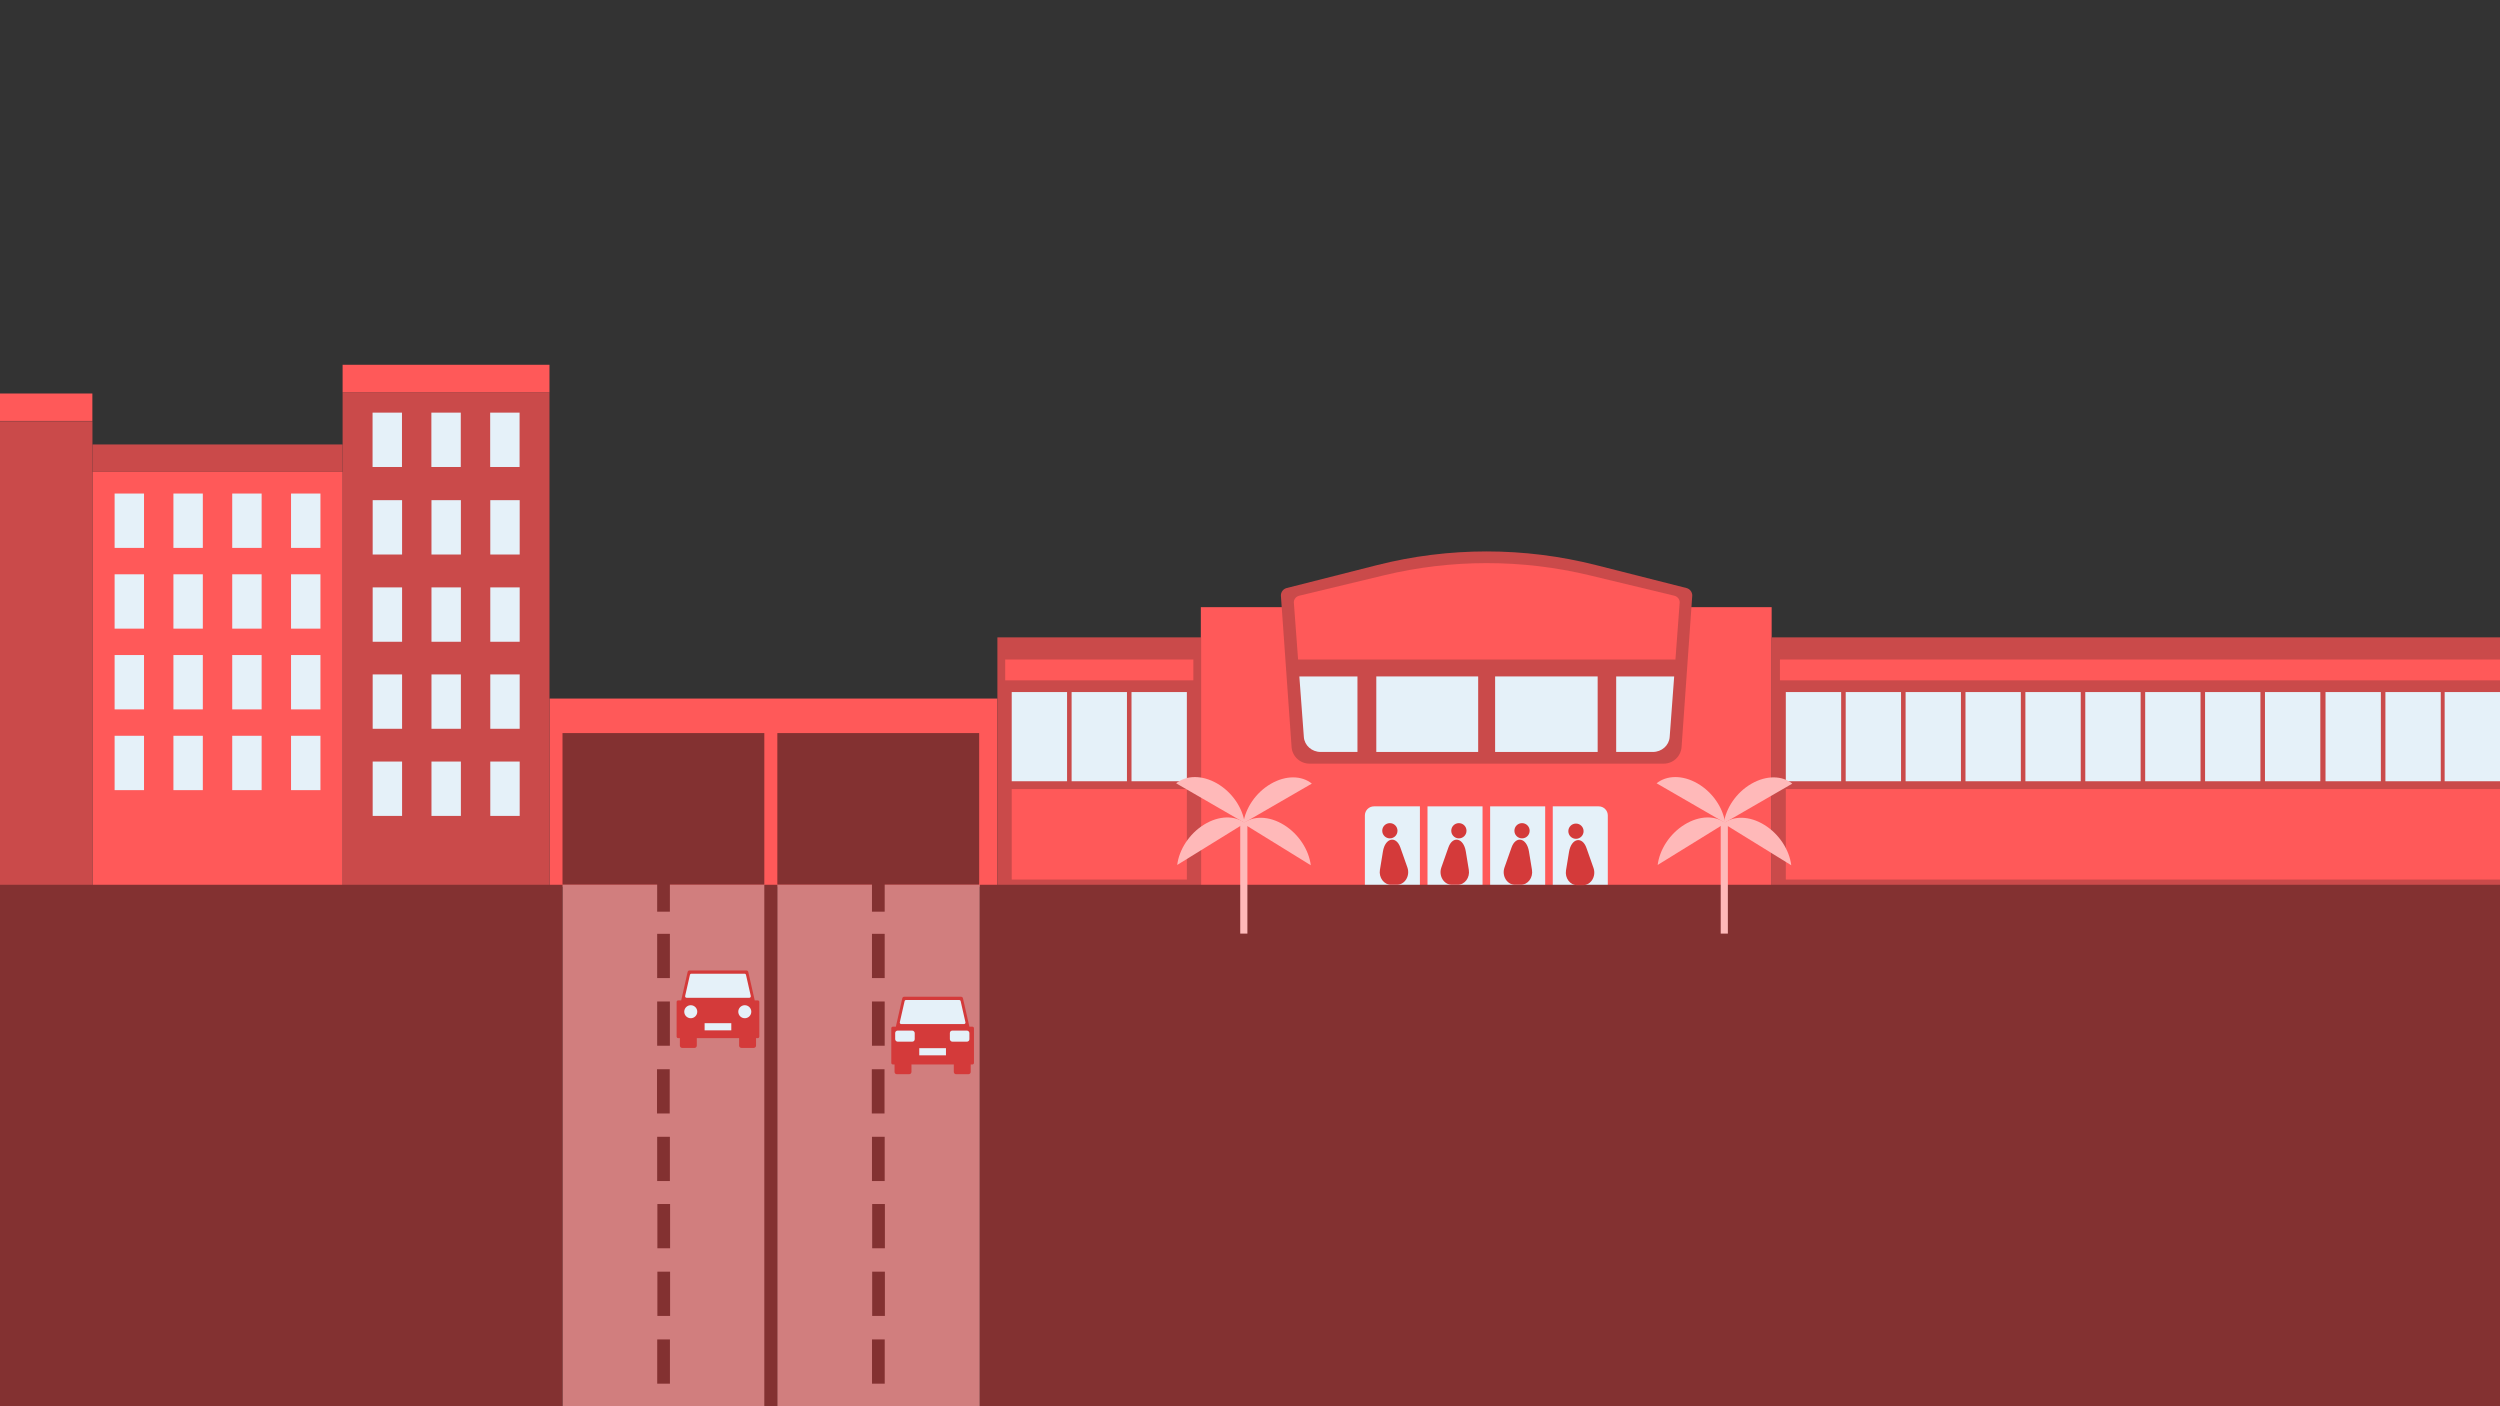 <?xml version="1.0" encoding="UTF-8"?>
<svg xmlns="http://www.w3.org/2000/svg" viewBox="0 0 3840 2160">
  <rect x="0" y="0" width="3840" height="2160" fill="#333333" stroke="none"/>
  <g id="tourStore-move">
    <rect x="1844.49" y="932.6" width="876.76" height="427.81" style="fill: #ff5959; stroke-width: 0px;"/>
    <rect x="2721" y="979" width="1119" height="382" style="fill: #ca4a4a; stroke-width: 0px;"/>
    <path d="M2011.38,1172.97h544c14.49,0,26.51-11.2,27.53-25.66l16.41-232.61c0-5.42-3.68-10.14-8.93-11.48l-138.77-35.21c-110.41-28.02-226.08-28.02-336.49,0l-138.77,35.21c-5.25,1.33-8.93,6.06-8.93,11.48l16.41,232.61c1.02,14.45,13.04,25.66,27.53,25.66Z" style="fill: #ca4a4a; stroke-width: 0px;"/>
    <rect x="844" y="1073" width="688" height="289" style="fill: #ff5959; stroke-width: 0px;"/>
    <rect x="1194" y="1126" width="310" height="233" style="fill: #833131; stroke-width: 0px;"/>
    <rect x="864" y="1126" width="310" height="233" style="fill: #833131; stroke-width: 0px;"/>
    <g>
      <path d="M2110.39,1238.56h70.6v122.44h-84.54v-108.5c0-7.7,6.25-13.94,13.94-13.94Z" style="fill: #e5f1f9; stroke-width: 0px;"/>
      <rect x="2192.64" y="1238.56" width="84.54" height="122.44" style="fill: #e5f1f9; stroke-width: 0px;"/>
      <rect x="2288.85" y="1238.56" width="84.54" height="122.44" style="fill: #e5f1f9; stroke-width: 0px;"/>
      <path d="M2385.05,1238.56h70.6c7.7,0,13.94,6.25,13.94,13.94v108.5h-84.54v-122.44h0Z" style="fill: #e5f1f9; stroke-width: 0px;"/>
    </g>
    <rect x="1532" y="979" width="313" height="382" style="fill: #ca4a4a; stroke-width: 0px;"/>
    <g>
      <rect x="1193.7" y="1359" width="311.27" height="802" style="fill: #d17e7e; stroke-width: 0px;"/>
      <rect x="1339.1" y="1642.34" width="19.53" height="67.97" style="fill: #833131; stroke-width: 0px;"/>
      <rect x="1339.34" y="1746.11" width="19.53" height="67.97" style="fill: #833131; stroke-width: 0px;"/>
      <rect x="1339.34" y="1538.28" width="19.53" height="67.97" style="fill: #833131; stroke-width: 0px;"/>
      <rect x="1339.34" y="1434.36" width="19.53" height="67.97" style="fill: #833131; stroke-width: 0px;"/>
      <rect x="1339.41" y="2057.36" width="19.53" height="67.97" style="fill: #833131; stroke-width: 0px;"/>
      <rect x="1339.66" y="1953.29" width="19.53" height="67.97" style="fill: #833131; stroke-width: 0px;"/>
      <rect x="1339.66" y="1849.38" width="19.53" height="67.97" style="fill: #833131; stroke-width: 0px;"/>
    </g>
    <g>
      <rect x="863.81" y="1359" width="311.19" height="802" style="fill: #d17e7e; stroke-width: 0px;"/>
      <rect x="1009.17" y="1642.34" width="19.53" height="67.97" style="fill: #833131; stroke-width: 0px;"/>
      <rect x="1009.41" y="1746.11" width="19.53" height="67.97" style="fill: #833131; stroke-width: 0px;"/>
      <rect x="1009.41" y="1538.28" width="19.53" height="67.97" style="fill: #833131; stroke-width: 0px;"/>
      <rect x="1009.41" y="1434.36" width="19.53" height="67.97" style="fill: #833131; stroke-width: 0px;"/>
      <rect x="1339.34" y="1332.36" width="19.53" height="67.97" style="fill: #833131; stroke-width: 0px;"/>
      <rect x="1009.41" y="1332.36" width="19.53" height="67.97" style="fill: #833131; stroke-width: 0px;"/>
      <rect x="1009.49" y="2057.36" width="19.53" height="67.97" style="fill: #833131; stroke-width: 0px;"/>
      <rect x="1009.73" y="1953.29" width="19.53" height="67.97" style="fill: #833131; stroke-width: 0px;"/>
      <rect x="1009.73" y="1849.38" width="19.53" height="67.97" style="fill: #833131; stroke-width: 0px;"/>
    </g>
    <rect x="1174" y="1359" width="20" height="802" style="fill: #833131; stroke-width: 0px;"/>
    <g>
      <rect x="1738" y="1063" width="85" height="137" style="fill: #e5f1f9; stroke-width: 0px;"/>
      <rect x="1646" y="1063" width="85" height="137" style="fill: #e5f1f9; stroke-width: 0px;"/>
      <rect x="1554" y="1063" width="85" height="137" style="fill: #e5f1f9; stroke-width: 0px;"/>
    </g>
    <g>
      <rect x="2927" y="1063" width="85" height="137" style="fill: #e5f1f9; stroke-width: 0px;"/>
      <rect x="2835" y="1063" width="85" height="137" style="fill: #e5f1f9; stroke-width: 0px;"/>
      <rect x="2743" y="1063" width="85" height="137" style="fill: #e5f1f9; stroke-width: 0px;"/>
      <rect x="3203" y="1063" width="85" height="137" style="fill: #e5f1f9; stroke-width: 0px;"/>
      <rect x="3111" y="1063" width="85" height="137" style="fill: #e5f1f9; stroke-width: 0px;"/>
      <rect x="3019" y="1063" width="85" height="137" style="fill: #e5f1f9; stroke-width: 0px;"/>
      <rect x="3479" y="1063" width="85" height="137" style="fill: #e5f1f9; stroke-width: 0px;"/>
      <rect x="3387" y="1063" width="85" height="137" style="fill: #e5f1f9; stroke-width: 0px;"/>
      <rect x="3295" y="1063" width="85" height="137" style="fill: #e5f1f9; stroke-width: 0px;"/>
      <rect x="3664" y="1063" width="85" height="137" style="fill: #e5f1f9; stroke-width: 0px;"/>
      <rect x="3755" y="1063" width="85" height="137" style="fill: #e5f1f9; stroke-width: 0px;"/>
      <rect x="3572" y="1063" width="85" height="137" style="fill: #e5f1f9; stroke-width: 0px;"/>
    </g>
    <rect x="1544" y="1013" width="289" height="32" style="fill: #ff5959; stroke-width: 0px;"/>
    <rect x="2734" y="1013" width="1106" height="32" style="fill: #ff5959; stroke-width: 0px;"/>
    <path d="M2580,925.2c0-4.82-3.45-9.03-8.37-10.21l-130.16-31.33c-103.56-24.93-212.05-24.93-315.61,0l-130.16,31.33c-4.92,1.19-8.37,5.39-8.37,10.21l6.53,87.8h579.61l6.53-87.8Z" style="fill: #ff5959; stroke-width: 0px;"/>
    <rect x="2114" y="1039" width="156.47" height="116" style="fill: #e5f1f9; stroke-width: 0px;"/>
    <path d="M1995.8,1039l6.93,93.17c.96,12.86,12.23,22.83,25.82,22.83h56.51v-116h-89.26Z" style="fill: #e5f1f9; stroke-width: 0px;"/>
    <path d="M2564.61,1132.17l6.93-93.17h-89.09v116h56.34c13.59,0,24.86-9.97,25.82-22.83Z" style="fill: #e5f1f9; stroke-width: 0px;"/>
    <rect x="526.24" y="602.45" width="317.76" height="759.55" style="fill: #ca4a4a; stroke-width: 0px;"/>
    <rect x="142" y="724.85" width="384.24" height="637.15" style="fill: #ff5959; stroke-width: 0px;"/>
    <rect x="526.24" y="560.29" width="317.76" height="42.15" style="fill: #ff5959; stroke-width: 0px;"/>
    <rect x="142" y="682.7" width="384.24" height="42.15" style="fill: #ca4a4a; stroke-width: 0px;"/>
    <g>
      <rect x="176.05" y="758.09" width="45.16" height="83.49" style="fill: #e5f1f9; stroke-width: 0px;"/>
      <rect x="266.37" y="758.09" width="45.16" height="83.49" style="fill: #e5f1f9; stroke-width: 0px;"/>
      <rect x="356.7" y="758.09" width="45.16" height="83.49" style="fill: #e5f1f9; stroke-width: 0px;"/>
      <rect x="447.03" y="758.09" width="45.16" height="83.49" style="fill: #e5f1f9; stroke-width: 0px;"/>
    </g>
    <g>
      <rect x="176.05" y="882.11" width="45.16" height="83.49" style="fill: #e5f1f9; stroke-width: 0px;"/>
      <rect x="266.37" y="882.11" width="45.16" height="83.49" style="fill: #e5f1f9; stroke-width: 0px;"/>
      <rect x="356.7" y="882.11" width="45.16" height="83.49" style="fill: #e5f1f9; stroke-width: 0px;"/>
      <rect x="447.03" y="882.11" width="45.16" height="83.49" style="fill: #e5f1f9; stroke-width: 0px;"/>
    </g>
    <g>
      <rect x="176.05" y="1006.14" width="45.16" height="83.49" style="fill: #e5f1f9; stroke-width: 0px;"/>
      <rect x="266.37" y="1006.14" width="45.16" height="83.49" style="fill: #e5f1f9; stroke-width: 0px;"/>
      <rect x="356.7" y="1006.14" width="45.16" height="83.49" style="fill: #e5f1f9; stroke-width: 0px;"/>
      <rect x="447.03" y="1006.14" width="45.16" height="83.49" style="fill: #e5f1f9; stroke-width: 0px;"/>
    </g>
    <g>
      <rect x="176.05" y="1130.16" width="45.16" height="83.49" style="fill: #e5f1f9; stroke-width: 0px;"/>
      <rect x="266.37" y="1130.16" width="45.16" height="83.49" style="fill: #e5f1f9; stroke-width: 0px;"/>
      <rect x="356.7" y="1130.16" width="45.16" height="83.49" style="fill: #e5f1f9; stroke-width: 0px;"/>
      <rect x="447.03" y="1130.16" width="45.16" height="83.49" style="fill: #e5f1f9; stroke-width: 0px;"/>
    </g>
    <rect x="-50" y="647" width="192" height="715" style="fill: #ca4a4a; stroke-width: 0px;"/>
    <rect x="-50" y="604.42" width="191.88" height="42.15" style="fill: #ff5959; stroke-width: 0px;"/>
    <g>
      <rect x="572.26" y="633.81" width="45.16" height="83.49" style="fill: #e5f1f9; stroke-width: 0px;"/>
      <rect x="662.59" y="633.81" width="45.16" height="83.49" style="fill: #e5f1f9; stroke-width: 0px;"/>
      <rect x="752.91" y="633.81" width="45.16" height="83.49" style="fill: #e5f1f9; stroke-width: 0px;"/>
    </g>
    <g>
      <rect x="572.43" y="768.25" width="45.16" height="83.49" style="fill: #e5f1f9; stroke-width: 0px;"/>
      <rect x="662.75" y="768.25" width="45.16" height="83.49" style="fill: #e5f1f9; stroke-width: 0px;"/>
      <rect x="753.08" y="768.25" width="45.16" height="83.49" style="fill: #e5f1f9; stroke-width: 0px;"/>
    </g>
    <g>
      <rect x="572.43" y="902.25" width="45.16" height="83.49" style="fill: #e5f1f9; stroke-width: 0px;"/>
      <rect x="662.75" y="902.25" width="45.16" height="83.49" style="fill: #e5f1f9; stroke-width: 0px;"/>
      <rect x="753.08" y="902.25" width="45.16" height="83.49" style="fill: #e5f1f9; stroke-width: 0px;"/>
    </g>
    <g>
      <rect x="572.43" y="1035.92" width="45.16" height="83.49" style="fill: #e5f1f9; stroke-width: 0px;"/>
      <rect x="662.75" y="1035.92" width="45.16" height="83.49" style="fill: #e5f1f9; stroke-width: 0px;"/>
      <rect x="753.08" y="1035.92" width="45.16" height="83.49" style="fill: #e5f1f9; stroke-width: 0px;"/>
    </g>
    <g>
      <rect x="572.43" y="1169.75" width="45.16" height="83.49" style="fill: #e5f1f9; stroke-width: 0px;"/>
      <rect x="662.75" y="1169.75" width="45.16" height="83.49" style="fill: #e5f1f9; stroke-width: 0px;"/>
      <rect x="753.08" y="1169.75" width="45.16" height="83.49" style="fill: #e5f1f9; stroke-width: 0px;"/>
    </g>
    <rect x="2296.5" y="1039" width="157.5" height="116" style="fill: #e5f1f9; stroke-width: 0px;"/>
    <rect x="1554" y="1212" width="269" height="139" style="fill: #ff5959; stroke-width: 0px;"/>
    <rect x="2743" y="1212" width="1097" height="139" style="fill: #ff5959; stroke-width: 0px;"/>
    <rect x="-53" y="1359" width="917" height="801" style="fill: #833131; stroke-width: 0px;"/>
    <rect x="1505" y="1359" width="2335" height="801" style="fill: #833131; stroke-width: 0px;"/>
  </g>
  <g id="tourStore-fade-1">
    <g>
      <rect x="1905" y="1264" width="11" height="170" style="fill: #ffb9b9; stroke-width: 0px;"/>
      <g>
        <path d="M1849.45,1266.58c-22.96,14.17-38.37,38.6-41.26,61.98l104.12-64.29c-15.67-11.92-39.9-11.87-62.86,2.31Z" style="fill: #ffb9b9; stroke-width: 0px;"/>
        <path d="M1869.44,1203.41c-23.22-13.43-47.45-12.69-62.89-.28l105.31,60.9c-3.33-23.27-19.2-47.2-42.42-60.62Z" style="fill: #ffb9b9; stroke-width: 0px;"/>
        <path d="M1972.11,1267.06c22.96,14.17,38.37,38.6,41.26,61.98l-104.12-64.29c15.67-11.92,39.9-11.87,62.86,2.31Z" style="fill: #ffb9b9; stroke-width: 0px;"/>
        <path d="M1952.11,1203.89c23.22-13.43,47.45-12.69,62.89-.28l-105.31,60.9c3.33-23.27,19.2-47.2,42.42-60.62Z" style="fill: #ffb9b9; stroke-width: 0px;"/>
      </g>
    </g>
    <g>
      <rect x="2643" y="1264" width="11" height="170" style="fill: #ffb9b9; stroke-width: 0px;"/>
      <g>
        <path d="M2587.45,1266.58c-22.96,14.17-38.37,38.6-41.26,61.98l104.12-64.29c-15.67-11.92-39.9-11.87-62.86,2.31Z" style="fill: #ffb9b9; stroke-width: 0px;"/>
        <path d="M2607.44,1203.41c-23.22-13.43-47.45-12.69-62.89-.28l105.31,60.9c-3.33-23.27-19.2-47.2-42.42-60.62Z" style="fill: #ffb9b9; stroke-width: 0px;"/>
        <path d="M2710.11,1267.06c22.96,14.17,38.37,38.6,41.26,61.98l-104.12-64.29c15.67-11.92,39.9-11.87,62.86,2.31Z" style="fill: #ffb9b9; stroke-width: 0px;"/>
        <path d="M2690.11,1203.89c23.22-13.43,47.45-12.69,62.89-.28l-105.31,60.9c3.33-23.27,19.2-47.2,42.42-60.62Z" style="fill: #ffb9b9; stroke-width: 0px;"/>
      </g>
    </g>
  </g>
  <g id="tourStore-fade-2">
    <g id="tourStore-fade-2-animation-4">
      <g id="tourStore-fade-2-animation-4-sub">
        <g>
          <circle cx="2420.67" cy="1276.71" r="11.71" style="fill: #d43a3a; stroke-width: 0px;"/>
          <path d="M2410.03,1308.46l-4.64,28.33c-1.95,11.91,6.23,22.88,17.05,22.88h9.04c12.23,0,20.61-13.77,16.13-26.49l-4.41-12.54-6.4-18.17c-6.59-18.7-23.34-14.96-26.77,5.99Z" style="fill: #d43a3a; stroke-width: 0px;"/>
        </g>
      </g>
    </g>
    <g id="tourStore-fade-2-animation-3">
      <g id="tourStore-fade-2-animation-3-sub">
        <g>
          <circle cx="2337.84" cy="1276.04" r="11.71" style="fill: #d43a3a; stroke-width: 0px;"/>
          <path d="M2348.47,1307.79l4.64,28.33c1.95,11.91-6.23,22.88-17.05,22.88h-9.04c-12.23,0-20.61-13.77-16.13-26.49l4.41-12.54,6.4-18.17c6.59-18.7,23.34-14.96,26.77,5.99Z" style="fill: #d43a3a; stroke-width: 0px;"/>
        </g>
      </g>
    </g>
    <g id="tourStore-fade-2-animation-2">
      <g id="tourStore-fade-2-animation-2-sub">
        <g>
          <circle cx="2240.84" cy="1276.04" r="11.71" style="fill: #d43a3a; stroke-width: 0px;"/>
          <path d="M2251.47,1307.79l4.64,28.33c1.95,11.91-6.23,22.88-17.05,22.88h-9.04c-12.23,0-20.61-13.77-16.13-26.49l4.41-12.54,6.4-18.17c6.59-18.7,23.34-14.96,26.77,5.99Z" style="fill: #d43a3a; stroke-width: 0px;"/>
        </g>
      </g>
    </g>
    <g id="tourStore-fade-2-animation-1">
      <g id="tourStore-fade-2-animation-1-sub">
        <g>
          <circle cx="2134.83" cy="1276.04" r="11.71" style="fill: #d43a3a; stroke-width: 0px;"/>
          <path d="M2124.19,1307.79l-4.64,28.33c-1.95,11.91,6.23,22.88,17.05,22.88h9.04c12.23,0,20.61-13.77,16.13-26.49l-4.41-12.54-6.4-18.17c-6.59-18.7-23.34-14.96-26.77,5.99Z" style="fill: #d43a3a; stroke-width: 0px;"/>
        </g>
      </g>
    </g>
  </g>
  <g id="tourStore-fade-3">
    <g id="tourStore-fade-3-animation-2">
      <path d="M1163.94,1536.61h-4.67l-9.92-43.7c-.31-1.35-1.5-2.3-2.88-2.3h-87.39c-1.38,0-2.58.96-2.88,2.3l-9.92,43.7h-4.67c-1.29,0-2.33,1.04-2.33,2.33v53.33c0,1.29,1.04,2.33,2.33,2.33h2.67v11.5c0,1.93,1.57,3.5,3.5,3.5h19c1.93,0,3.5-1.57,3.5-3.5v-11.5h65v11.5c0,1.93,1.57,3.5,3.5,3.5h19c1.93,0,3.5-1.57,3.5-3.5v-11.5h2.67c1.29,0,2.33-1.04,2.33-2.33v-53.33c0-1.29-1.04-2.33-2.33-2.33Z" style="fill: #d43a3a; stroke-width: 0px;"/>
      <path d="M1145.83,1497.38c-.24-1.04-1.16-1.77-2.22-1.77h-81.65c-1.06,0-1.99.74-2.22,1.77l-7.37,32.44c-.32,1.43.76,2.78,2.22,2.78h96.39c1.46,0,2.54-1.36,2.22-2.78l-7.37-32.44Z" style="fill: #e5f1f9; stroke-width: 0px;"/>
      <rect x="1082.28" y="1571.61" width="41" height="11" style="fill: #e5f1f9; stroke-width: 0px;"/>
      <circle cx="1061" cy="1554" r="10" style="fill: #e5f1f9; stroke-width: 0px;"/>
      <circle cx="1144" cy="1554" r="10" style="fill: #e5f1f9; stroke-width: 0px;"/>
    </g>
    <g id="tourStore-fade-3-animation-1">
      <path d="M1493.67,1577h-4.67l-9.92-43.7c-.31-1.35-1.5-2.3-2.88-2.3h-87.39c-1.38,0-2.58.96-2.88,2.3l-9.92,43.7h-4.67c-1.29,0-2.33,1.04-2.33,2.33v53.33c0,1.29,1.04,2.33,2.33,2.33h2.67v11.5c0,1.93,1.57,3.5,3.5,3.5h19c1.93,0,3.5-1.57,3.5-3.5v-11.5h65v11.5c0,1.93,1.57,3.5,3.5,3.5h19c1.93,0,3.5-1.57,3.5-3.5v-11.5h2.67c1.29,0,2.33-1.04,2.33-2.33v-53.33c0-1.29-1.04-2.33-2.33-2.33Z" style="fill: #d43a3a; stroke-width: 0px;"/>
      <rect x="1375" y="1583" width="30" height="17" rx="3.72" ry="3.72" style="fill: #e5f1f9; stroke-width: 0px;"/>
      <rect x="1459" y="1583" width="30" height="17" rx="3.72" ry="3.72" style="fill: #e5f1f9; stroke-width: 0px;"/>
      <path d="M1475.55,1537.77c-.24-1.04-1.16-1.77-2.22-1.77h-81.65c-1.06,0-1.99.74-2.22,1.77l-7.37,32.44c-.32,1.43.76,2.78,2.22,2.78h96.39c1.46,0,2.54-1.36,2.22-2.78l-7.37-32.44Z" style="fill: #e5f1f9; stroke-width: 0px;"/>
      <rect x="1412" y="1610" width="41" height="11" style="fill: #e5f1f9; stroke-width: 0px;"/>
    </g>
  </g>
</svg>